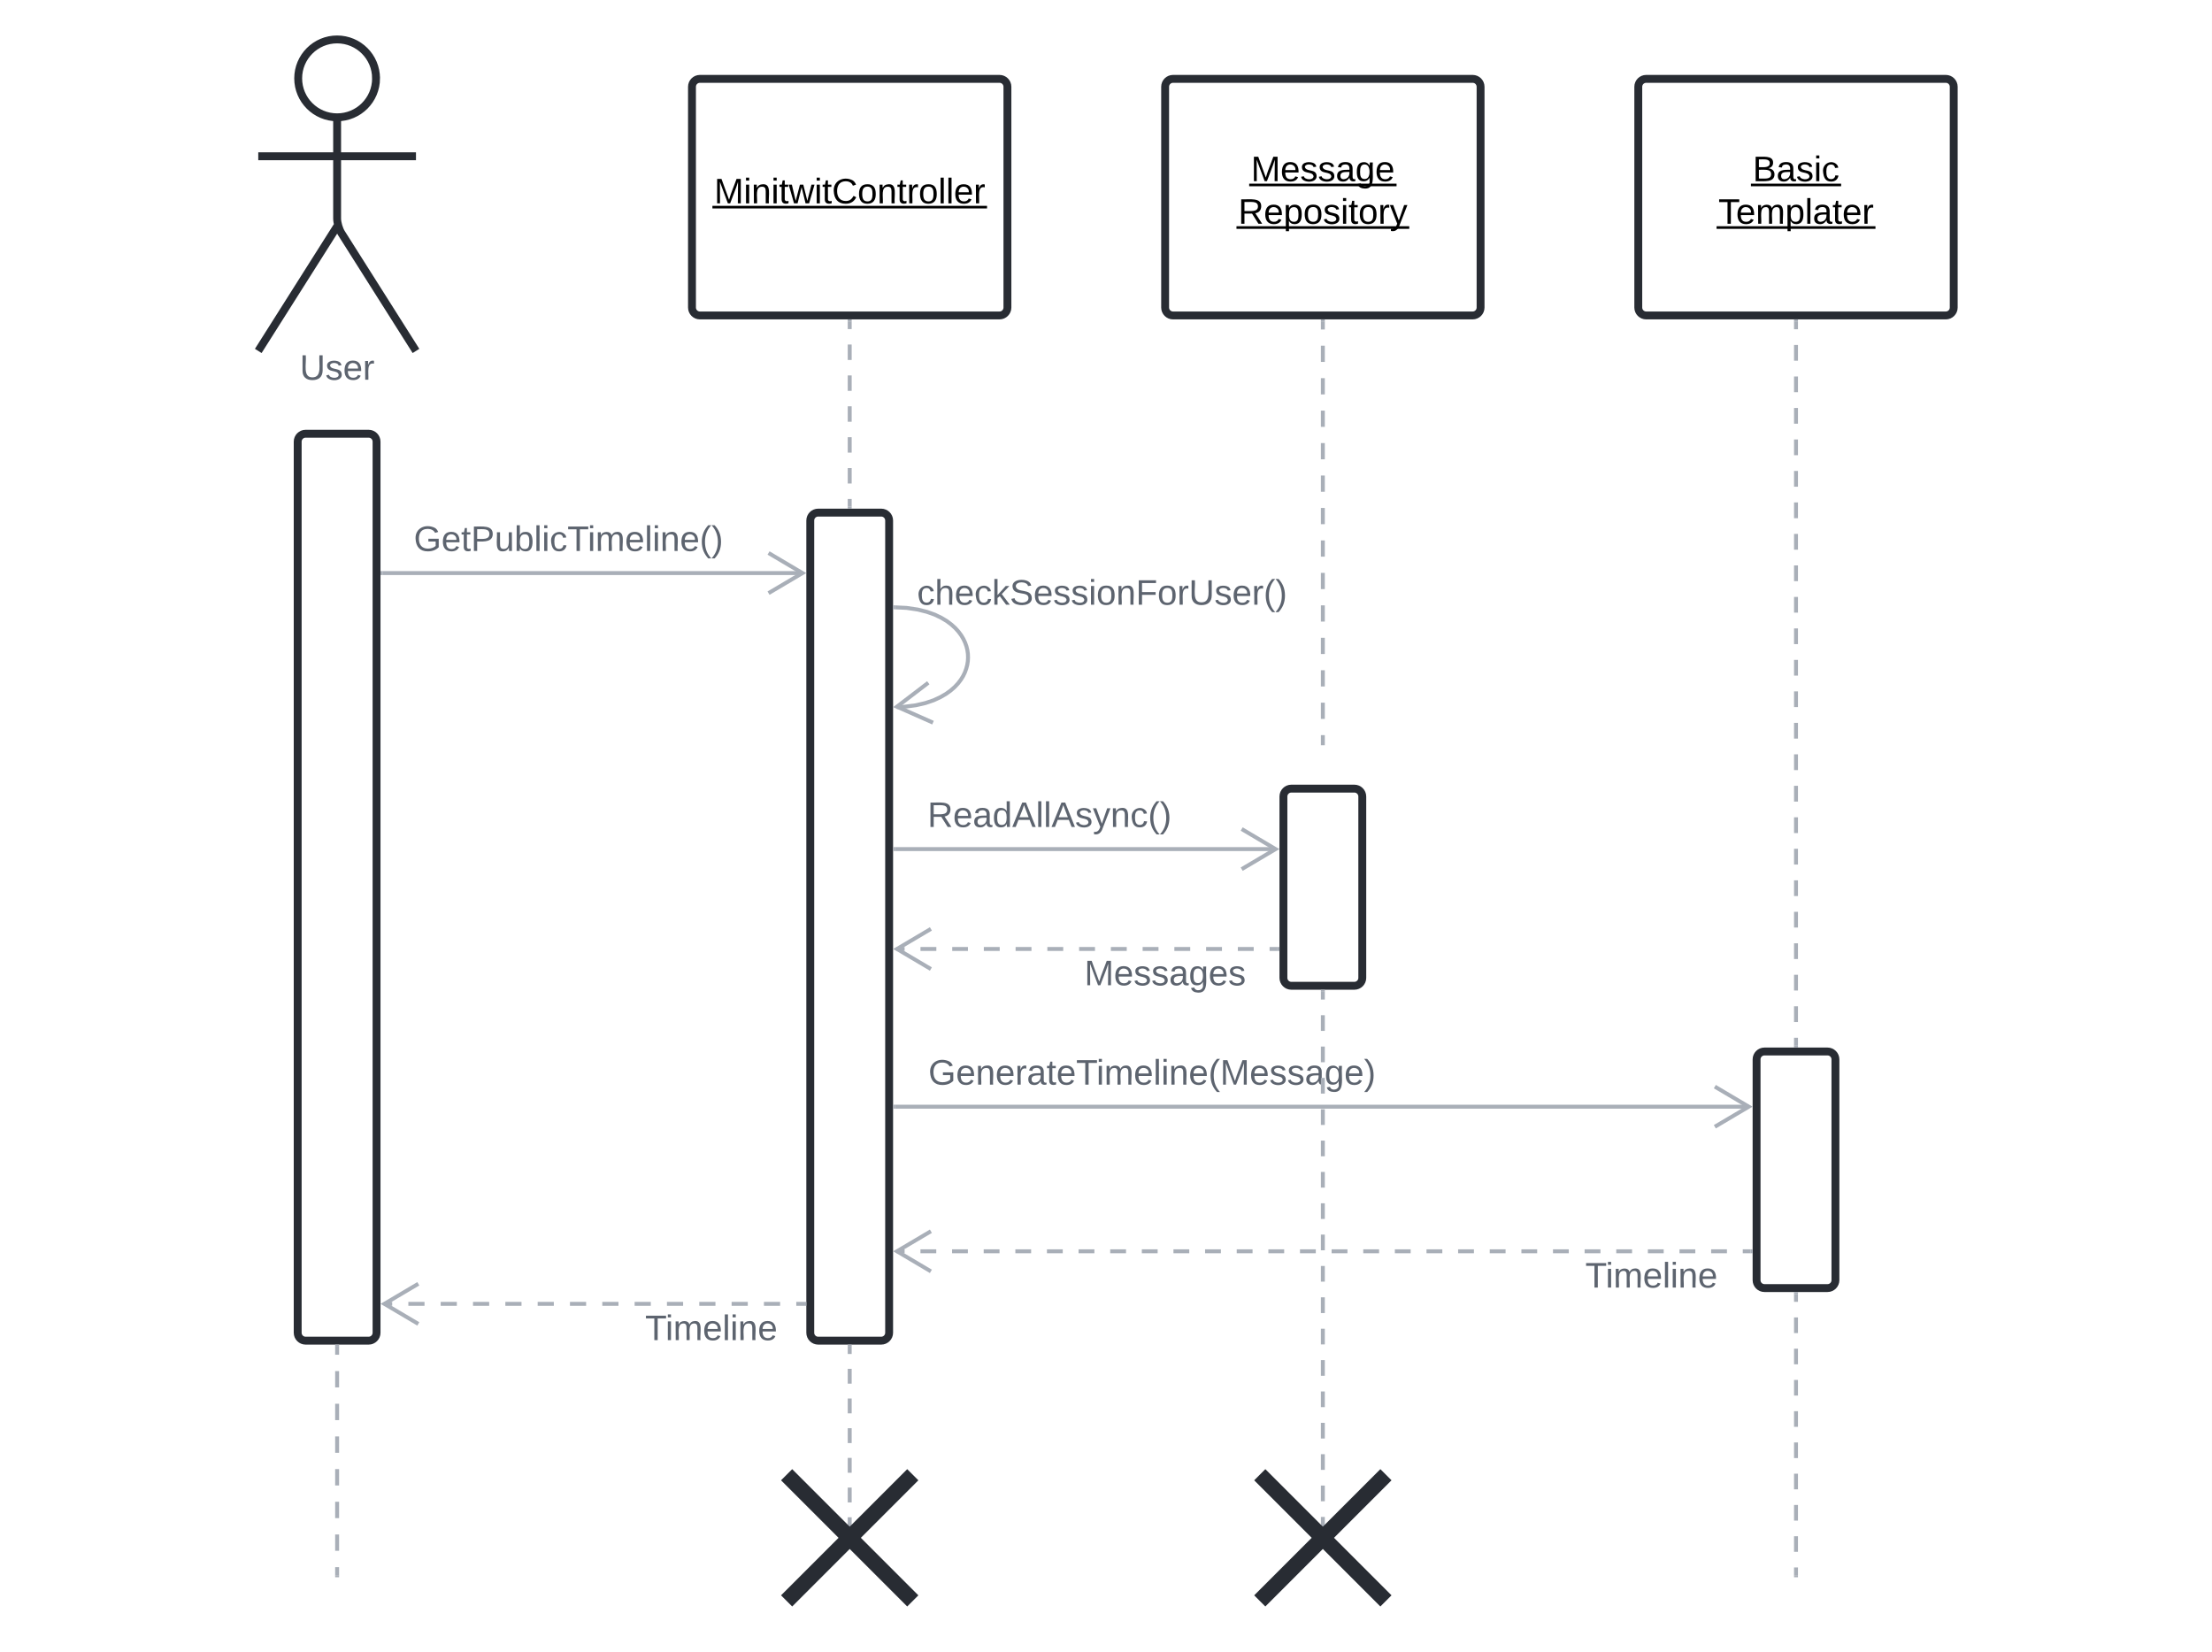 <svg xmlns="http://www.w3.org/2000/svg" xmlns:xlink="http://www.w3.org/1999/xlink" xmlns:lucid="lucid" width="1122.01" height="837.99"><rect width="100%" height="100%" fill="#808080" stroke="none"/><g transform="translate(0 0)" lucid:page-tab-id="DBODwIqroQYQ"><path d="M0 0h1122v838H0z" fill="#fff"/><path d="M190.75 39.75c0 10.9-8.84 19.75-19.75 19.75-10.9 0-19.75-8.84-19.75-19.75C151.25 28.85 160.1 20 171 20s19.75 8.84 19.75 19.75z" stroke="#282c33" stroke-width="4" fill="#fff"/><path d="M171 59.5v51.3c0 2.2.96 5.5 2.14 7.38L211 178m-40-63.2L131 178m0-98.75h80" stroke="#282c33" stroke-width="4" fill="none"/><path d="M131 24c0-2.2 1.8-4 4-4h72c2.2 0 4 1.8 4 4v172c0 2.2-1.8 4-4 4h-72c-2.2 0-4-1.8-4-4z" fill="none"/><use xlink:href="#a" transform="matrix(1,0,0,1,51.005,178) translate(101.05 14.6)"/><path d="M151 224c0-2.2 1.8-4 4-4h32c2.2 0 4 1.8 4 4v452c0 2.2-1.8 4-4 4h-32c-2.2 0-4-1.8-4-4zM351 44c0-2.2 1.8-4 4-4h152c2.2 0 4 1.8 4 4v112c0 2.2-1.8 4-4 4H355c-2.2 0-4-1.8-4-4z" stroke="#282c33" stroke-width="4" fill="#fff"/><use xlink:href="#b" transform="matrix(1,0,0,1,351.005,40) translate(11.255 63.15)"/><path d="M411 264c0-2.2 1.8-4 4-4h32c2.2 0 4 1.8 4 4v412c0 2.2-1.8 4-4 4h-32c-2.2 0-4-1.8-4-4z" stroke="#282c33" stroke-width="4" fill="#fff"/><path d="M431 163v3.92m0 7.83v7.83m0 7.84v7.83m0 7.83v7.84m0 7.83v7.83m0 7.84v7.83m0 7.83V257" stroke="#a9afb8" stroke-width="2" fill="none"/><path d="M432 163.03h-2V162h2z" fill="#a9afb8"/><path d="M431 256.97V258M194 290.67h213.2" stroke="#a9afb8" stroke-width="2" fill="none"/><path d="M194.03 291.67H193v-2h1.03z" fill="#a9afb8"/><path d="M389.83 300.85l17.2-10.18-17.2-10.18" stroke="#a9afb8" stroke-width="2" fill="none"/><use xlink:href="#c" transform="matrix(1,0,0,1,209.888,265.067) translate(0 14.4)"/><path d="M591 44c0-2.2 1.8-4 4-4h152c2.2 0 4 1.8 4 4v112c0 2.2-1.8 4-4 4H595c-2.2 0-4-1.8-4-4z" stroke="#282c33" stroke-width="4" fill="#fff"/><use xlink:href="#d" transform="matrix(1,0,0,1,591.005,40) translate(43.53 51.9)"/><use xlink:href="#e" transform="matrix(1,0,0,1,591.005,40) translate(37.08 73.5)"/><path d="M651 404c0-2.2 1.8-4 4-4h32c2.2 0 4 1.8 4 4v92c0 2.2-1.8 4-4 4h-32c-2.2 0-4-1.8-4-4z" stroke="#282c33" stroke-width="4" fill="#fff"/><path d="M454 430.67h193.2" stroke="#a9afb8" stroke-width="2" fill="none"/><path d="M454.03 431.67H453v-2h1.03z" fill="#a9afb8"/><path d="M629.83 440.85l17.2-10.18-17.2-10.18" stroke="#a9afb8" stroke-width="2" fill="none"/><use xlink:href="#f" transform="matrix(1,0,0,1,470.463,405.067) translate(0 14.4)"/><path d="M648 481.33h-4.02m-8.05 0h-8.05m-8.05 0h-8.05m-8.05 0h-8.05m-8.04 0h-8.05m-8.06 0h-8.05m-8.06 0h-8.05m-8.06 0h-8.05m-8.06 0h-8.05m-8.06 0h-8.05m-8.06 0H483m-8.05 0h-8.05m-8.05 0h-4.03" stroke="#a9afb8" stroke-width="2" fill="none"/><path d="M649 482.33h-1.02v-2H649z" fill="#a9afb8"/><path d="M472.18 471.15l-17.2 10.18 17.2 10.18" stroke="#a9afb8" stroke-width="2" fill="none"/><use xlink:href="#g" transform="matrix(1,0,0,1,550.03,485.333) translate(0 14.4)"/><path d="M671 163v4.12m0 8.23v8.23m0 8.23v8.24m0 8.23v8.23m0 8.23v8.23m0 8.23v8.22m0 8.23v8.23m0 8.24v8.23m0 8.23v8.23m0 8.24v8.23m0 8.23v8.23m0 8.23v8.23m0 8.22v8.23m0 8.23V377" stroke="#a9afb8" stroke-width="2" fill="none"/><path d="M672 163.03h-2V162h2z" fill="#a9afb8"/><path d="M671 376.97V378" stroke="#a9afb8" stroke-width="2" fill="none"/><path d="M831 44c0-2.2 1.8-4 4-4h152c2.2 0 4 1.8 4 4v112c0 2.2-1.8 4-4 4H835c-2.2 0-4-1.8-4-4z" stroke="#282c33" stroke-width="4" fill="#fff"/><use xlink:href="#h" transform="matrix(1,0,0,1,831.005,40) translate(58.03 51.9)"/><use xlink:href="#i" transform="matrix(1,0,0,1,831.005,40) translate(40.605 73.5)"/><path d="M891 537.33c0-2.2 1.8-4 4-4h32c2.2 0 4 1.8 4 4v112c0 2.2-1.8 4-4 4h-32c-2.2 0-4-1.8-4-4z" stroke="#282c33" stroke-width="4" fill="#fff"/><path d="M911 163v4m0 7.98v7.98m0 8v7.97m0 8v7.98m0 8v7.98m0 7.98v8m0 7.97v8m0 7.97v8m0 7.98v7.98m0 8v7.97m0 8v7.97m0 8v7.97m0 8v7.97m0 8v7.98m0 7.98v8m0 7.97v8m0 7.97v8m0 7.97v8m0 8v7.97m0 8v7.97m0 8v7.97m0 8v7.98m0 8v7.98m0 7.98v4" stroke="#a9afb8" stroke-width="2" fill="none"/><path d="M912 163.03h-2V162h2zM912 531.33h-2v-1.02h2z" fill="#a9afb8"/><path d="M454 561.33h433.2" stroke="#a9afb8" stroke-width="2" fill="none"/><path d="M454.03 562.33H453v-2h1.03z" fill="#a9afb8"/><path d="M869.83 571.5l17.2-10.17-17.2-10.18" stroke="#a9afb8" stroke-width="2" fill="none"/><use xlink:href="#j" transform="matrix(1,0,0,1,470.888,535.733) translate(0 14.4)"/><path d="M888 634.67h-4m-8.03 0h-8.02m-8.02 0h-8.02m-8.02 0h-8.02m-8.02 0h-8.02m-8.02 0h-8.03m-8.02 0h-8.02m-8.02 0h-8m-8.03 0h-8.03m-8.02 0h-8.02m-8.02 0h-8.02m-8.03 0h-8.02m-8 0h-8.03m-8.02 0h-8.03m-8.02 0h-8.02m-8.02 0h-8.02m-8.02 0h-8.03m-8.03 0h-8.02m-8.02 0h-8.02m-8.02 0h-8.02m-8.02 0h-8.02m-8.02 0h-8.03m-8.02 0h-8.02m-8.02 0h-8m-8.03 0h-8.03m-8.02 0h-8.02m-8.02 0h-8.02m-8.03 0h-4" stroke="#a9afb8" stroke-width="2" fill="none"/><path d="M889 635.67h-1.02v-2H889z" fill="#a9afb8"/><path d="M472.18 624.5l-17.2 10.17 17.2 10.18" stroke="#a9afb8" stroke-width="2" fill="none"/><use xlink:href="#k" transform="matrix(1,0,0,1,804.121,638.667) translate(0 14.4)"/><path d="M408 661.33h-4.1m-8.2 0h-8.2m-8.2 0h-8.2m-8.2 0h-8.2m-8.2 0h-8.2m-8.2 0h-8.2m-8.2 0h-8.2m-8.2 0h-8.2m-8.18 0h-8.2m-8.2 0h-8.2m-8.2 0h-8.2m-8.2 0h-8.2m-8.2 0h-8.2m-8.2 0h-4.1" stroke="#a9afb8" stroke-width="2" fill="none"/><path d="M409 662.33h-1.02v-2H409z" fill="#a9afb8"/><path d="M212.18 651.15l-17.2 10.18 17.2 10.18" stroke="#a9afb8" stroke-width="2" fill="none"/><use xlink:href="#k" transform="matrix(1,0,0,1,327.251,665.333) translate(0 14.4)"/><path d="M454 308.05l5.82.28 5.65.83 4.7 1.18 3.94 1.4 3.33 1.6 2.8 1.67 2.35 1.77 1.98 1.8 1.65 1.83 1.37 1.86 1.1 1.86.88 1.87.66 1.86.46 1.88.27 1.87.07 1.9-.1 1.86-.3 1.88-.5 1.87-.68 1.9-.9 1.86-1.15 1.86-1.4 1.85-1.7 1.83-2.05 1.8-2.42 1.74-2.88 1.67-3.4 1.56-4.07 1.38-4.85 1.13-5.82.76-3.96.16" stroke="#a9afb8" stroke-width="2" fill="none"/><path d="M454.08 307.05l-.1 2-.98-.05v-2z" fill="#a9afb8"/><path d="M470.86 346.3l-15.9 12.14 18.3 8.1" stroke="#a9afb8" stroke-width="2" fill="none"/><use xlink:href="#l" transform="matrix(1,0,0,1,465.184,292.319) translate(0 14.4)"/><path d="M911 656.33v3.97m0 7.92v7.93m0 7.92V692m0 7.93v7.92m0 7.93v7.92m0 7.93v7.93m0 7.92v7.93m0 7.93v7.93m0 7.93v7.9m0 7.94V799" stroke="#a9afb8" stroke-width="2" fill="none"/><path d="M912 656.36h-2v-1.03h2z" fill="#a9afb8"/><path d="M911 798.97V800M671 503v3.98m0 7.95v7.95m0 7.95v7.95m0 7.95v7.95m0 7.95v7.96m0 7.94v7.95m0 7.94v7.95m0 7.94v7.95m0 7.94v7.96m0 7.95v7.95m0 7.95V666m0 7.95v7.95m0 7.95v7.96m0 7.96v7.95m0 7.96v7.95m0 7.96v7.95m0 7.96v7.96m0 7.95v3.97" stroke="#a9afb8" stroke-width="2" fill="none"/><path d="M672 503.03h-2V502h2z" fill="#a9afb8"/><path d="M671 773.32v4.02M431 683v3.76m0 7.53v7.52m0 7.53v7.53m0 7.53v7.54m0 7.52V747m0 7.52v7.53m0 7.53v3.76" stroke="#a9afb8" stroke-width="2" fill="none"/><path d="M432 683.03h-2V682h2z" fill="#a9afb8"/><path d="M431 773.32v4.02M171 683v4.14m0 8.3v8.27m0 8.3v8.3m0 8.27v8.3m0 8.27v8.3m0 8.27v8.3m0 8.3v8.27m0 8.3V799" stroke="#a9afb8" stroke-width="2" fill="none"/><path d="M172 683.03h-2V682h2z" fill="#a9afb8"/><path d="M171 798.97V800" stroke="#a9afb8" stroke-width="2" fill="none"/><path d="M391 744c0-2.2 1.8-4 4-4h72c2.2 0 4 1.8 4 4v72c0 2.2-1.8 4-4 4h-72c-2.2 0-4-1.8-4-4z" fill="none"/><path d="M399 748l64 64m0-64l-64 64" stroke="#282c33" stroke-width="8" fill="none"/><path d="M631 744c0-2.2 1.8-4 4-4h72c2.2 0 4 1.8 4 4v72c0 2.2-1.8 4-4 4h-72c-2.2 0-4-1.8-4-4z" fill="none"/><path d="M639 748l64 64m0-64l-64 64" stroke="#282c33" stroke-width="8" fill="none"/><defs><path fill="#5d646f" d="M232-93c-1 65-40 97-104 97C67 4 28-28 28-90v-158h33c8 89-33 224 67 224 102 0 64-133 71-224h33v155" id="m"/><path fill="#5d646f" d="M135-143c-3-34-86-38-87 0 15 53 115 12 119 90S17 21 10-45l28-5c4 36 97 45 98 0-10-56-113-15-118-90-4-57 82-63 122-42 12 7 21 19 24 35" id="n"/><path fill="#5d646f" d="M100-194c63 0 86 42 84 106H49c0 40 14 67 53 68 26 1 43-12 49-29l28 8c-11 28-37 45-77 45C44 4 14-33 15-96c1-61 26-98 85-98zm52 81c6-60-76-77-97-28-3 7-6 17-6 28h103" id="o"/><path fill="#5d646f" d="M114-163C36-179 61-72 57 0H25l-1-190h30c1 12-1 29 2 39 6-27 23-49 58-41v29" id="p"/><g id="a"><use transform="matrix(0.05,0,0,0.05,0,0)" xlink:href="#m"/><use transform="matrix(0.05,0,0,0.05,12.95,0)" xlink:href="#n"/><use transform="matrix(0.05,0,0,0.05,21.95,0)" xlink:href="#o"/><use transform="matrix(0.05,0,0,0.05,31.95,0)" xlink:href="#p"/></g><path d="M240 0l2-218c-23 76-54 145-80 218h-23L58-218 59 0H30v-248h44l77 211c21-75 51-140 76-211h43V0h-30" id="q"/><path d="M24-231v-30h32v30H24zM24 0v-190h32V0H24" id="r"/><path d="M117-194c89-4 53 116 60 194h-32v-121c0-31-8-49-39-48C34-167 62-67 57 0H25l-1-190h30c1 10-1 24 2 32 11-22 29-35 61-36" id="s"/><path d="M59-47c-2 24 18 29 38 22v24C64 9 27 4 27-40v-127H5v-23h24l9-43h21v43h35v23H59v120" id="t"/><path d="M206 0h-36l-40-164L89 0H53L-1-190h32L70-26l43-164h34l41 164 42-164h31" id="u"/><path d="M212-179c-10-28-35-45-73-45-59 0-87 40-87 99 0 60 29 101 89 101 43 0 62-24 78-52l27 14C228-24 195 4 139 4 59 4 22-46 18-125c-6-104 99-153 187-111 19 9 31 26 39 46" id="v"/><path d="M100-194c62-1 85 37 85 99 1 63-27 99-86 99S16-35 15-95c0-66 28-99 85-99zM99-20c44 1 53-31 53-75 0-43-8-75-51-75s-53 32-53 75 10 74 51 75" id="w"/><path d="M114-163C36-179 61-72 57 0H25l-1-190h30c1 12-1 29 2 39 6-27 23-49 58-41v29" id="x"/><path d="M24 0v-261h32V0H24" id="y"/><path d="M100-194c63 0 86 42 84 106H49c0 40 14 67 53 68 26 1 43-12 49-29l28 8c-11 28-37 45-77 45C44 4 14-33 15-96c1-61 26-98 85-98zm52 81c6-60-76-77-97-28-3 7-6 17-6 28h103" id="z"/><g id="b"><use transform="matrix(0.05,0,0,0.05,0,0)" xlink:href="#q"/><use transform="matrix(0.05,0,0,0.05,14.95,0)" xlink:href="#r"/><use transform="matrix(0.05,0,0,0.05,18.9,0)" xlink:href="#s"/><use transform="matrix(0.05,0,0,0.05,28.9,0)" xlink:href="#r"/><use transform="matrix(0.05,0,0,0.05,32.85,0)" xlink:href="#t"/><use transform="matrix(0.05,0,0,0.05,37.85,0)" xlink:href="#u"/><use transform="matrix(0.05,0,0,0.05,50.8,0)" xlink:href="#r"/><use transform="matrix(0.05,0,0,0.05,54.75,0)" xlink:href="#t"/><use transform="matrix(0.05,0,0,0.05,59.75,0)" xlink:href="#v"/><use transform="matrix(0.05,0,0,0.05,72.7,0)" xlink:href="#w"/><use transform="matrix(0.05,0,0,0.05,82.7,0)" xlink:href="#s"/><use transform="matrix(0.05,0,0,0.05,92.7,0)" xlink:href="#t"/><use transform="matrix(0.05,0,0,0.05,97.7,0)" xlink:href="#x"/><use transform="matrix(0.05,0,0,0.05,103.65,0)" xlink:href="#w"/><use transform="matrix(0.05,0,0,0.05,113.65,0)" xlink:href="#y"/><use transform="matrix(0.05,0,0,0.05,117.6,0)" xlink:href="#y"/><use transform="matrix(0.05,0,0,0.05,121.55,0)" xlink:href="#z"/><use transform="matrix(0.05,0,0,0.05,131.55,0)" xlink:href="#x"/><path d="M-.9 1.25h139.3v1.32H-.9z"/></g><path fill="#5d646f" d="M143 4C61 4 22-44 18-125c-5-107 100-154 193-111 17 8 29 25 37 43l-32 9c-13-25-37-40-76-40-61 0-88 39-88 99 0 61 29 100 91 101 35 0 62-11 79-27v-45h-74v-28h105v86C228-13 192 4 143 4" id="A"/><path fill="#5d646f" d="M59-47c-2 24 18 29 38 22v24C64 9 27 4 27-40v-127H5v-23h24l9-43h21v43h35v23H59v120" id="B"/><path fill="#5d646f" d="M30-248c87 1 191-15 191 75 0 78-77 80-158 76V0H30v-248zm33 125c57 0 124 11 124-50 0-59-68-47-124-48v98" id="C"/><path fill="#5d646f" d="M84 4C-5 8 30-112 23-190h32v120c0 31 7 50 39 49 72-2 45-101 50-169h31l1 190h-30c-1-10 1-25-2-33-11 22-28 36-60 37" id="D"/><path fill="#5d646f" d="M115-194c53 0 69 39 70 98 0 66-23 100-70 100C84 3 66-7 56-30L54 0H23l1-261h32v101c10-23 28-34 59-34zm-8 174c40 0 45-34 45-75 0-40-5-75-45-74-42 0-51 32-51 76 0 43 10 73 51 73" id="E"/><path fill="#5d646f" d="M24 0v-261h32V0H24" id="F"/><path fill="#5d646f" d="M24-231v-30h32v30H24zM24 0v-190h32V0H24" id="G"/><path fill="#5d646f" d="M96-169c-40 0-48 33-48 73s9 75 48 75c24 0 41-14 43-38l32 2c-6 37-31 61-74 61-59 0-76-41-82-99-10-93 101-131 147-64 4 7 5 14 7 22l-32 3c-4-21-16-35-41-35" id="H"/><path fill="#5d646f" d="M127-220V0H93v-220H8v-28h204v28h-85" id="I"/><path fill="#5d646f" d="M210-169c-67 3-38 105-44 169h-31v-121c0-29-5-50-35-48C34-165 62-65 56 0H25l-1-190h30c1 10-1 24 2 32 10-44 99-50 107 0 11-21 27-35 58-36 85-2 47 119 55 194h-31v-121c0-29-5-49-35-48" id="J"/><path fill="#5d646f" d="M117-194c89-4 53 116 60 194h-32v-121c0-31-8-49-39-48C34-167 62-67 57 0H25l-1-190h30c1 10-1 24 2 32 11-22 29-35 61-36" id="K"/><path fill="#5d646f" d="M87 75C49 33 22-17 22-94c0-76 28-126 65-167h31c-38 41-64 92-64 168S80 34 118 75H87" id="L"/><path fill="#5d646f" d="M33-261c38 41 65 92 65 168S71 34 33 75H2C39 34 66-17 66-93S39-220 2-261h31" id="M"/><g id="c"><use transform="matrix(0.05,0,0,0.05,0,0)" xlink:href="#A"/><use transform="matrix(0.05,0,0,0.05,14,0)" xlink:href="#o"/><use transform="matrix(0.05,0,0,0.05,24,0)" xlink:href="#B"/><use transform="matrix(0.05,0,0,0.05,29,0)" xlink:href="#C"/><use transform="matrix(0.05,0,0,0.05,41,0)" xlink:href="#D"/><use transform="matrix(0.05,0,0,0.05,51,0)" xlink:href="#E"/><use transform="matrix(0.05,0,0,0.05,61,0)" xlink:href="#F"/><use transform="matrix(0.05,0,0,0.05,64.95,0)" xlink:href="#G"/><use transform="matrix(0.05,0,0,0.05,68.9,0)" xlink:href="#H"/><use transform="matrix(0.05,0,0,0.05,77.9,0)" xlink:href="#I"/><use transform="matrix(0.05,0,0,0.05,88.2,0)" xlink:href="#G"/><use transform="matrix(0.05,0,0,0.05,92.15,0)" xlink:href="#J"/><use transform="matrix(0.05,0,0,0.05,107.1,0)" xlink:href="#o"/><use transform="matrix(0.05,0,0,0.05,117.1,0)" xlink:href="#F"/><use transform="matrix(0.05,0,0,0.05,121.05,0)" xlink:href="#G"/><use transform="matrix(0.05,0,0,0.05,125,0)" xlink:href="#K"/><use transform="matrix(0.05,0,0,0.05,135,0)" xlink:href="#o"/><use transform="matrix(0.05,0,0,0.05,145,0)" xlink:href="#L"/><use transform="matrix(0.05,0,0,0.05,150.95,0)" xlink:href="#M"/></g><path d="M135-143c-3-34-86-38-87 0 15 53 115 12 119 90S17 21 10-45l28-5c4 36 97 45 98 0-10-56-113-15-118-90-4-57 82-63 122-42 12 7 21 19 24 35" id="N"/><path d="M141-36C126-15 110 5 73 4 37 3 15-17 15-53c-1-64 63-63 125-63 3-35-9-54-41-54-24 1-41 7-42 31l-33-3c5-37 33-52 76-52 45 0 72 20 72 64v82c-1 20 7 32 28 27v20c-31 9-61-2-59-35zM48-53c0 20 12 33 32 33 41-3 63-29 60-74-43 2-92-5-92 41" id="O"/><path d="M177-190C167-65 218 103 67 71c-23-6-38-20-44-43l32-5c15 47 100 32 89-28v-30C133-14 115 1 83 1 29 1 15-40 15-95c0-56 16-97 71-98 29-1 48 16 59 35 1-10 0-23 2-32h30zM94-22c36 0 50-32 50-73 0-42-14-75-50-75-39 0-46 34-46 75s6 73 46 73" id="P"/><g id="d"><use transform="matrix(0.05,0,0,0.05,0,0)" xlink:href="#q"/><use transform="matrix(0.05,0,0,0.05,14.95,0)" xlink:href="#z"/><use transform="matrix(0.05,0,0,0.05,24.95,0)" xlink:href="#N"/><use transform="matrix(0.05,0,0,0.05,33.95,0)" xlink:href="#N"/><use transform="matrix(0.05,0,0,0.05,42.95,0)" xlink:href="#O"/><use transform="matrix(0.05,0,0,0.05,52.95,0)" xlink:href="#P"/><use transform="matrix(0.05,0,0,0.05,62.95,0)" xlink:href="#z"/><path d="M-.9 1.25h74.75v1.32H-.9z"/></g><path d="M233-177c-1 41-23 64-60 70L243 0h-38l-65-103H63V0H30v-248c88 3 205-21 203 71zM63-129c60-2 137 13 137-47 0-61-80-42-137-45v92" id="Q"/><path d="M115-194c55 1 70 41 70 98S169 2 115 4C84 4 66-9 55-30l1 105H24l-1-265h31l2 30c10-21 28-34 59-34zm-8 174c40 0 45-34 45-75s-6-73-45-74c-42 0-51 32-51 76 0 43 10 73 51 73" id="R"/><path d="M179-190L93 31C79 59 56 82 12 73V49c39 6 53-20 64-50L1-190h34L92-34l54-156h33" id="S"/><g id="e"><use transform="matrix(0.05,0,0,0.05,0,0)" xlink:href="#Q"/><use transform="matrix(0.05,0,0,0.05,12.95,0)" xlink:href="#z"/><use transform="matrix(0.05,0,0,0.05,22.95,0)" xlink:href="#R"/><use transform="matrix(0.05,0,0,0.05,32.95,0)" xlink:href="#w"/><use transform="matrix(0.05,0,0,0.05,42.95,0)" xlink:href="#N"/><use transform="matrix(0.05,0,0,0.05,51.95,0)" xlink:href="#r"/><use transform="matrix(0.05,0,0,0.05,55.9,0)" xlink:href="#t"/><use transform="matrix(0.05,0,0,0.05,60.9,0)" xlink:href="#w"/><use transform="matrix(0.05,0,0,0.05,70.9,0)" xlink:href="#x"/><use transform="matrix(0.05,0,0,0.05,76.85,0)" xlink:href="#S"/><path d="M-.9 1.25h87.65v1.32H-.9z"/></g><path fill="#5d646f" d="M233-177c-1 41-23 64-60 70L243 0h-38l-65-103H63V0H30v-248c88 3 205-21 203 71zM63-129c60-2 137 13 137-47 0-61-80-42-137-45v92" id="T"/><path fill="#5d646f" d="M141-36C126-15 110 5 73 4 37 3 15-17 15-53c-1-64 63-63 125-63 3-35-9-54-41-54-24 1-41 7-42 31l-33-3c5-37 33-52 76-52 45 0 72 20 72 64v82c-1 20 7 32 28 27v20c-31 9-61-2-59-35zM48-53c0 20 12 33 32 33 41-3 63-29 60-74-43 2-92-5-92 41" id="U"/><path fill="#5d646f" d="M85-194c31 0 48 13 60 33l-1-100h32l1 261h-30c-2-10 0-23-3-31C134-8 116 4 85 4 32 4 16-35 15-94c0-66 23-100 70-100zm9 24c-40 0-46 34-46 75 0 40 6 74 45 74 42 0 51-32 51-76 0-42-9-74-50-73" id="V"/><path fill="#5d646f" d="M205 0l-28-72H64L36 0H1l101-248h38L239 0h-34zm-38-99l-47-123c-12 45-31 82-46 123h93" id="W"/><path fill="#5d646f" d="M179-190L93 31C79 59 56 82 12 73V49c39 6 53-20 64-50L1-190h34L92-34l54-156h33" id="X"/><g id="f"><use transform="matrix(0.05,0,0,0.05,0,0)" xlink:href="#T"/><use transform="matrix(0.05,0,0,0.05,12.95,0)" xlink:href="#o"/><use transform="matrix(0.05,0,0,0.05,22.95,0)" xlink:href="#U"/><use transform="matrix(0.05,0,0,0.05,32.95,0)" xlink:href="#V"/><use transform="matrix(0.05,0,0,0.05,42.95,0)" xlink:href="#W"/><use transform="matrix(0.05,0,0,0.05,54.95,0)" xlink:href="#F"/><use transform="matrix(0.05,0,0,0.05,58.9,0)" xlink:href="#F"/><use transform="matrix(0.05,0,0,0.05,62.85,0)" xlink:href="#W"/><use transform="matrix(0.05,0,0,0.05,74.85,0)" xlink:href="#n"/><use transform="matrix(0.05,0,0,0.05,83.85,0)" xlink:href="#X"/><use transform="matrix(0.05,0,0,0.05,92.85,0)" xlink:href="#K"/><use transform="matrix(0.05,0,0,0.05,102.85,0)" xlink:href="#H"/><use transform="matrix(0.05,0,0,0.05,111.85,0)" xlink:href="#L"/><use transform="matrix(0.05,0,0,0.05,117.8,0)" xlink:href="#M"/></g><path fill="#5d646f" d="M240 0l2-218c-23 76-54 145-80 218h-23L58-218 59 0H30v-248h44l77 211c21-75 51-140 76-211h43V0h-30" id="Y"/><path fill="#5d646f" d="M177-190C167-65 218 103 67 71c-23-6-38-20-44-43l32-5c15 47 100 32 89-28v-30C133-14 115 1 83 1 29 1 15-40 15-95c0-56 16-97 71-98 29-1 48 16 59 35 1-10 0-23 2-32h30zM94-22c36 0 50-32 50-73 0-42-14-75-50-75-39 0-46 34-46 75s6 73 46 73" id="Z"/><g id="g"><use transform="matrix(0.05,0,0,0.05,0,0)" xlink:href="#Y"/><use transform="matrix(0.05,0,0,0.05,14.95,0)" xlink:href="#o"/><use transform="matrix(0.05,0,0,0.05,24.95,0)" xlink:href="#n"/><use transform="matrix(0.05,0,0,0.05,33.95,0)" xlink:href="#n"/><use transform="matrix(0.05,0,0,0.05,42.95,0)" xlink:href="#U"/><use transform="matrix(0.05,0,0,0.05,52.95,0)" xlink:href="#Z"/><use transform="matrix(0.05,0,0,0.05,62.95,0)" xlink:href="#o"/><use transform="matrix(0.05,0,0,0.05,72.95,0)" xlink:href="#n"/></g><path d="M160-131c35 5 61 23 61 61C221 17 115-2 30 0v-248c76 3 177-17 177 60 0 33-19 50-47 57zm-97-11c50-1 110 9 110-42 0-47-63-36-110-37v79zm0 115c55-2 124 14 124-45 0-56-70-42-124-44v89" id="aa"/><path d="M96-169c-40 0-48 33-48 73s9 75 48 75c24 0 41-14 43-38l32 2c-6 37-31 61-74 61-59 0-76-41-82-99-10-93 101-131 147-64 4 7 5 14 7 22l-32 3c-4-21-16-35-41-35" id="ab"/><g id="h"><use transform="matrix(0.05,0,0,0.05,0,0)" xlink:href="#aa"/><use transform="matrix(0.05,0,0,0.05,12,0)" xlink:href="#O"/><use transform="matrix(0.05,0,0,0.05,22,0)" xlink:href="#N"/><use transform="matrix(0.05,0,0,0.05,31,0)" xlink:href="#r"/><use transform="matrix(0.05,0,0,0.05,34.95,0)" xlink:href="#ab"/><path d="M-.9 1.25h45.75v1.32H-.9z"/></g><path d="M127-220V0H93v-220H8v-28h204v28h-85" id="ac"/><path d="M210-169c-67 3-38 105-44 169h-31v-121c0-29-5-50-35-48C34-165 62-65 56 0H25l-1-190h30c1 10-1 24 2 32 10-44 99-50 107 0 11-21 27-35 58-36 85-2 47 119 55 194h-31v-121c0-29-5-49-35-48" id="ad"/><g id="i"><use transform="matrix(0.05,0,0,0.05,0,0)" xlink:href="#ac"/><use transform="matrix(0.05,0,0,0.05,8.95,0)" xlink:href="#z"/><use transform="matrix(0.05,0,0,0.05,18.95,0)" xlink:href="#ad"/><use transform="matrix(0.05,0,0,0.05,33.9,0)" xlink:href="#R"/><use transform="matrix(0.05,0,0,0.05,43.9,0)" xlink:href="#y"/><use transform="matrix(0.05,0,0,0.05,47.85,0)" xlink:href="#O"/><use transform="matrix(0.05,0,0,0.05,57.85,0)" xlink:href="#t"/><use transform="matrix(0.05,0,0,0.05,62.85,0)" xlink:href="#z"/><use transform="matrix(0.05,0,0,0.05,72.85,0)" xlink:href="#x"/><path d="M-.9 1.25h80.6v1.32H-.9z"/></g><g id="j"><use transform="matrix(0.05,0,0,0.05,0,0)" xlink:href="#A"/><use transform="matrix(0.05,0,0,0.05,14,0)" xlink:href="#o"/><use transform="matrix(0.05,0,0,0.05,24,0)" xlink:href="#K"/><use transform="matrix(0.05,0,0,0.05,34,0)" xlink:href="#o"/><use transform="matrix(0.05,0,0,0.05,44,0)" xlink:href="#p"/><use transform="matrix(0.05,0,0,0.05,49.95,0)" xlink:href="#U"/><use transform="matrix(0.05,0,0,0.05,59.95,0)" xlink:href="#B"/><use transform="matrix(0.05,0,0,0.05,64.95,0)" xlink:href="#o"/><use transform="matrix(0.05,0,0,0.05,74.95,0)" xlink:href="#I"/><use transform="matrix(0.05,0,0,0.05,85.25,0)" xlink:href="#G"/><use transform="matrix(0.05,0,0,0.05,89.2,0)" xlink:href="#J"/><use transform="matrix(0.05,0,0,0.05,104.15,0)" xlink:href="#o"/><use transform="matrix(0.05,0,0,0.05,114.15,0)" xlink:href="#F"/><use transform="matrix(0.05,0,0,0.05,118.1,0)" xlink:href="#G"/><use transform="matrix(0.05,0,0,0.05,122.05,0)" xlink:href="#K"/><use transform="matrix(0.05,0,0,0.05,132.05,0)" xlink:href="#o"/><use transform="matrix(0.05,0,0,0.05,142.05,0)" xlink:href="#L"/><use transform="matrix(0.05,0,0,0.05,148,0)" xlink:href="#Y"/><use transform="matrix(0.05,0,0,0.05,162.95,0)" xlink:href="#o"/><use transform="matrix(0.05,0,0,0.05,172.95,0)" xlink:href="#n"/><use transform="matrix(0.05,0,0,0.05,181.95,0)" xlink:href="#n"/><use transform="matrix(0.05,0,0,0.05,190.95,0)" xlink:href="#U"/><use transform="matrix(0.05,0,0,0.05,200.95,0)" xlink:href="#Z"/><use transform="matrix(0.05,0,0,0.05,210.95,0)" xlink:href="#o"/><use transform="matrix(0.05,0,0,0.05,220.95,0)" xlink:href="#M"/></g><g id="k"><use transform="matrix(0.05,0,0,0.05,0,0)" xlink:href="#I"/><use transform="matrix(0.05,0,0,0.05,10.3,0)" xlink:href="#G"/><use transform="matrix(0.05,0,0,0.05,14.25,0)" xlink:href="#J"/><use transform="matrix(0.05,0,0,0.05,29.2,0)" xlink:href="#o"/><use transform="matrix(0.05,0,0,0.05,39.2,0)" xlink:href="#F"/><use transform="matrix(0.05,0,0,0.05,43.15,0)" xlink:href="#G"/><use transform="matrix(0.05,0,0,0.05,47.1,0)" xlink:href="#K"/><use transform="matrix(0.05,0,0,0.05,57.1,0)" xlink:href="#o"/></g><path fill="#5d646f" d="M106-169C34-169 62-67 57 0H25v-261h32l-1 103c12-21 28-36 61-36 89 0 53 116 60 194h-32v-121c2-32-8-49-39-48" id="ae"/><path fill="#5d646f" d="M143 0L79-87 56-68V0H24v-261h32v163l83-92h37l-77 82L181 0h-38" id="af"/><path fill="#5d646f" d="M185-189c-5-48-123-54-124 2 14 75 158 14 163 119 3 78-121 87-175 55-17-10-28-26-33-46l33-7c5 56 141 63 141-1 0-78-155-14-162-118-5-82 145-84 179-34 5 7 8 16 11 25" id="ag"/><path fill="#5d646f" d="M100-194c62-1 85 37 85 99 1 63-27 99-86 99S16-35 15-95c0-66 28-99 85-99zM99-20c44 1 53-31 53-75 0-43-8-75-51-75s-53 32-53 75 10 74 51 75" id="ah"/><path fill="#5d646f" d="M63-220v92h138v28H63V0H30v-248h175v28H63" id="ai"/><g id="l"><use transform="matrix(0.05,0,0,0.05,0,0)" xlink:href="#H"/><use transform="matrix(0.05,0,0,0.05,9,0)" xlink:href="#ae"/><use transform="matrix(0.05,0,0,0.05,19,0)" xlink:href="#o"/><use transform="matrix(0.05,0,0,0.05,29,0)" xlink:href="#H"/><use transform="matrix(0.05,0,0,0.05,38,0)" xlink:href="#af"/><use transform="matrix(0.05,0,0,0.05,47,0)" xlink:href="#ag"/><use transform="matrix(0.05,0,0,0.05,59,0)" xlink:href="#o"/><use transform="matrix(0.05,0,0,0.05,69,0)" xlink:href="#n"/><use transform="matrix(0.05,0,0,0.05,78,0)" xlink:href="#n"/><use transform="matrix(0.05,0,0,0.05,87,0)" xlink:href="#G"/><use transform="matrix(0.05,0,0,0.05,90.95,0)" xlink:href="#ah"/><use transform="matrix(0.05,0,0,0.05,100.95,0)" xlink:href="#K"/><use transform="matrix(0.05,0,0,0.05,110.95,0)" xlink:href="#ai"/><use transform="matrix(0.05,0,0,0.05,121.9,0)" xlink:href="#ah"/><use transform="matrix(0.05,0,0,0.05,131.9,0)" xlink:href="#p"/><use transform="matrix(0.05,0,0,0.05,137.85,0)" xlink:href="#m"/><use transform="matrix(0.05,0,0,0.05,150.8,0)" xlink:href="#n"/><use transform="matrix(0.05,0,0,0.05,159.8,0)" xlink:href="#o"/><use transform="matrix(0.05,0,0,0.05,169.8,0)" xlink:href="#p"/><use transform="matrix(0.05,0,0,0.05,175.75,0)" xlink:href="#L"/><use transform="matrix(0.05,0,0,0.05,181.7,0)" xlink:href="#M"/></g></defs></g></svg>